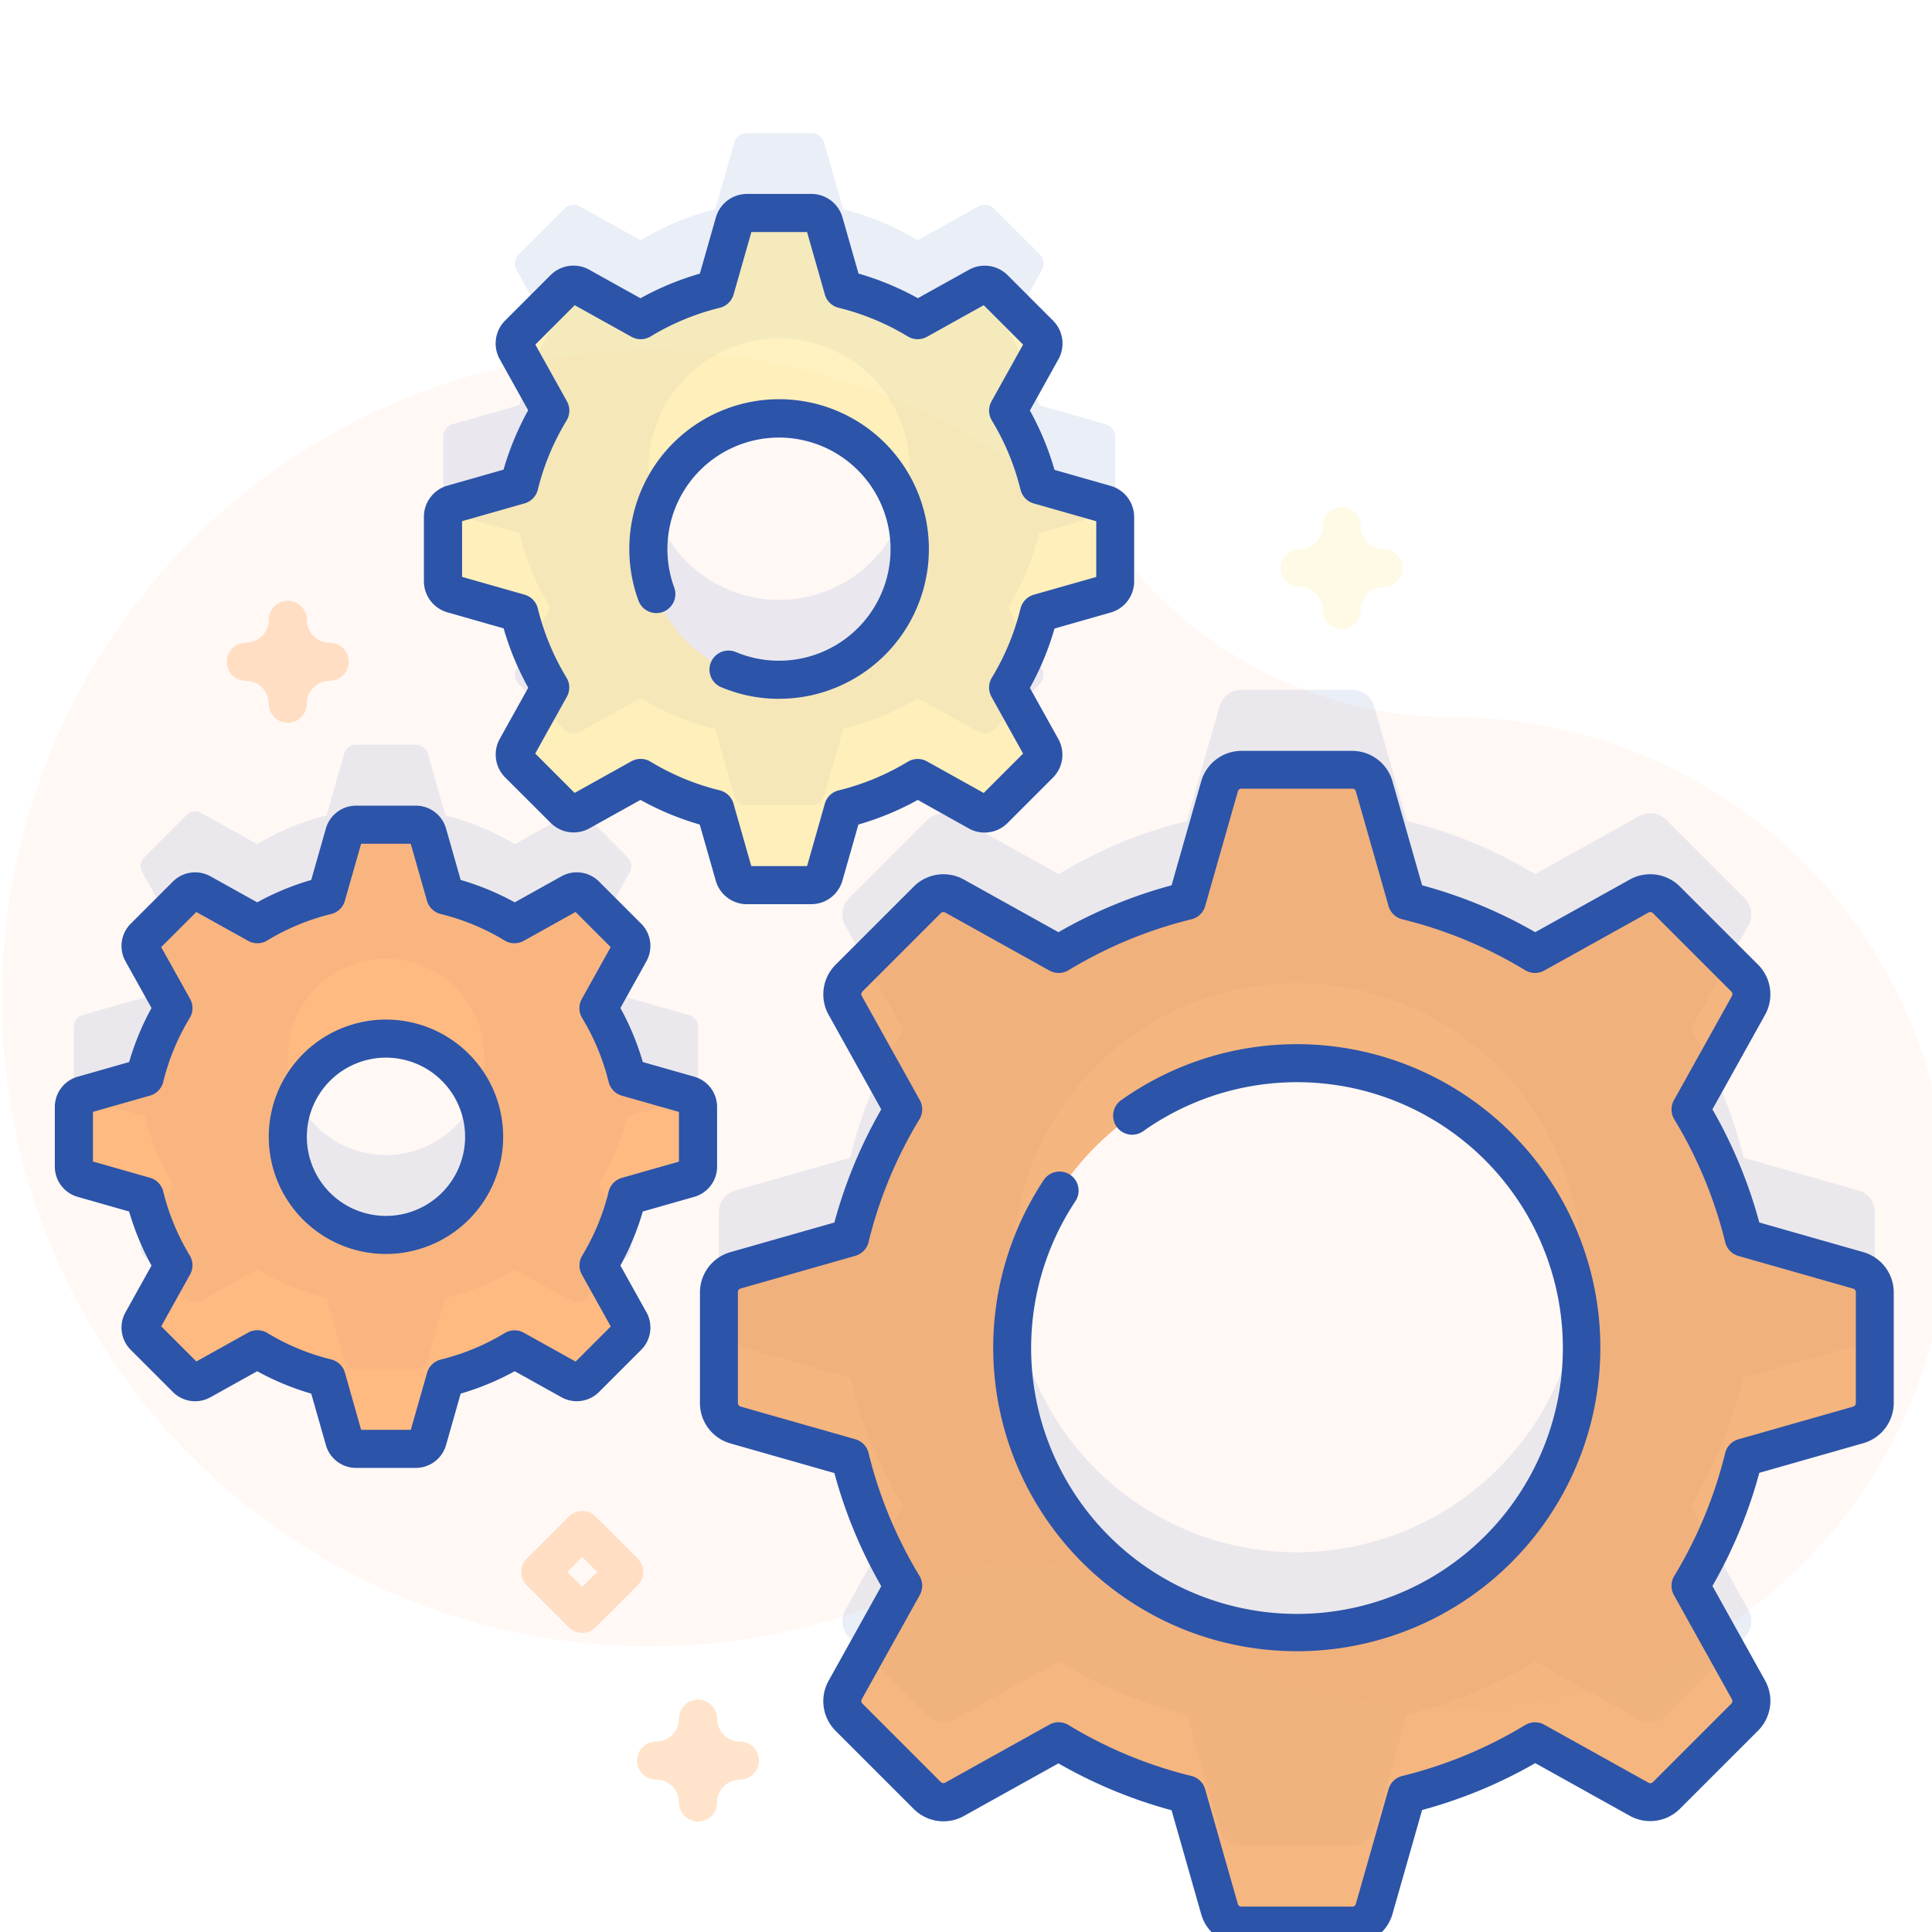 <?xml version="1.0" encoding="utf-8"?>

<!--
 * Copyright (c) 2020, WSO2 Inc. (http://www.wso2.org) All Rights Reserved.
 *
 * WSO2 Inc. licenses this file to you under the Apache License,
 * Version 2.0 (the "License"); you may not use this file except
 * in compliance with the License.
 * You may obtain a copy of the License at
 *
 *     http://www.apache.org/licenses/LICENSE-2.0
 *
 * Unless required by applicable law or agreed to in writing,
 * software distributed under the License is distributed on an
 * "AS IS" BASIS, WITHOUT WARRANTIES OR CONDITIONS OF ANY
 * KIND, either express or implied. See the License for the
 * specific language governing permissions and limitations
 * under the License.
-->

<svg xmlns:xlink="http://www.w3.org/1999/xlink" xmlns="http://www.w3.org/2000/svg" id="custom-app-illustration"
     class="icon" width="100" height="100" viewBox="0 0 92.778 80">
    <g id="custom-app-illustration" transform="translate(0 -17.999)">
        <path id="Path_239" class="path fill primary"
              d="M69.929,92.749h-.105a20.248,20.248,0,0,1-15.25-6.943,31.042,31.042,0,0,0-23.6-10.672,31.115,31.115,0,0,0,.141,62.229,30.979,30.979,0,0,0,13.442-3.047,10.377,10.377,0,0,1,10.778,1.126A23.792,23.792,0,1,0,69.929,92.749Z"
              transform="translate(0 -46.692)" fill="#ffbd9f" opacity="0.1"/>
        <path id="Path_240" class="path fill primary"
              d="M243.586,188.317l-5.508-1.569a21.95,21.95,0,0,0-2.551-6.155l2.787-5.006a1.093,1.093,0,0,0-.182-1.3l-3.765-3.765a1.093,1.093,0,0,0-1.3-.182l-5.006,2.787a21.951,21.951,0,0,0-6.155-2.551l-1.569-5.508a1.091,1.091,0,0,0-1.05-.793h-5.324a1.091,1.091,0,0,0-1.05.793l-1.569,5.508a21.951,21.951,0,0,0-6.155,2.551l-5.006-2.787a1.093,1.093,0,0,0-1.3.182l-3.765,3.765a1.093,1.093,0,0,0-.182,1.3l2.787,5.006a21.95,21.95,0,0,0-2.551,6.155l-5.508,1.569a1.091,1.091,0,0,0-.793,1.05v5.324a1.091,1.091,0,0,0,.793,1.05l5.508,1.569a21.95,21.95,0,0,0,2.551,6.155l-2.787,5.006a1.093,1.093,0,0,0,.182,1.3l3.765,3.765a1.093,1.093,0,0,0,1.3.182l5.006-2.787a21.949,21.949,0,0,0,6.155,2.551l1.569,5.508a1.091,1.091,0,0,0,1.05.793h5.324a1.091,1.091,0,0,0,1.05-.793l1.569-5.508a21.951,21.951,0,0,0,6.155-2.551l5.006,2.787a1.093,1.093,0,0,0,1.3-.182l3.765-3.765a1.093,1.093,0,0,0,.182-1.3l-2.787-5.006a21.95,21.95,0,0,0,2.551-6.155l5.508-1.569a1.091,1.091,0,0,0,.793-1.05v-5.324A1.091,1.091,0,0,0,243.586,188.317Zm-26.963,17.375a13.663,13.663,0,1,1,13.663-13.663A13.664,13.664,0,0,1,216.623,205.692Z"
              transform="translate(-154.348 -119.54)" fill="#2c54a9" opacity="0.1"/>
        <path id="Path_241" class="path fill primary"
              d="M48.953,191.708l-2.974-.847a11.854,11.854,0,0,0-1.377-3.323l1.5-2.7a.59.59,0,0,0-.1-.7L43.975,182.1a.59.59,0,0,0-.7-.1l-2.7,1.5a11.854,11.854,0,0,0-3.323-1.377l-.847-2.974a.589.589,0,0,0-.567-.428H32.956a.59.59,0,0,0-.567.428l-.847,2.974a11.854,11.854,0,0,0-3.323,1.377l-2.7-1.5a.59.59,0,0,0-.7.1l-2.033,2.033a.59.59,0,0,0-.1.7l1.5,2.7a11.854,11.854,0,0,0-1.377,3.323l-2.974.847a.589.589,0,0,0-.428.567v2.875a.589.589,0,0,0,.428.567l2.974.847a11.854,11.854,0,0,0,1.377,3.323l-1.5,2.7a.591.591,0,0,0,.1.7l2.033,2.033a.59.59,0,0,0,.7.1l2.7-1.5a11.853,11.853,0,0,0,3.323,1.377l.847,2.974a.589.589,0,0,0,.567.428h2.875a.59.59,0,0,0,.567-.428l.847-2.974a11.853,11.853,0,0,0,3.323-1.377l2.7,1.5a.59.59,0,0,0,.7-.1l2.033-2.033a.59.59,0,0,0,.1-.7l-1.5-2.7a11.852,11.852,0,0,0,1.377-3.323l2.974-.847a.589.589,0,0,0,.428-.567v-2.875a.589.589,0,0,0-.428-.567Zm-14.56,6.719a4.714,4.714,0,1,1,4.714-4.714A4.714,4.714,0,0,1,34.394,198.427Z"
              transform="translate(-15.859 -131.35)" fill="#2c54a9" opacity="0.1"/>
        <path id="Path_242" class="path fill primary"
              d="M148.223,31.98l-3.2-.912a12.765,12.765,0,0,0-1.483-3.579l1.621-2.911a.636.636,0,0,0-.106-.757l-2.189-2.189a.636.636,0,0,0-.757-.106l-2.911,1.621a12.764,12.764,0,0,0-3.579-1.483l-.912-3.2a.635.635,0,0,0-.611-.461H131a.635.635,0,0,0-.611.461l-.912,3.2a12.764,12.764,0,0,0-3.579,1.483l-2.911-1.621a.636.636,0,0,0-.757.106l-2.189,2.189a.636.636,0,0,0-.106.757l1.621,2.911a12.764,12.764,0,0,0-1.483,3.579l-3.2.912a.635.635,0,0,0-.461.611v3.1a.635.635,0,0,0,.461.611l3.2.912a12.764,12.764,0,0,0,1.483,3.579L119.931,43.7a.636.636,0,0,0,.106.757l2.189,2.189a.636.636,0,0,0,.757.106l2.911-1.621a12.758,12.758,0,0,0,3.579,1.483l.912,3.2a.635.635,0,0,0,.611.461h3.1a.635.635,0,0,0,.611-.461l.912-3.2a12.764,12.764,0,0,0,3.579-1.483l2.911,1.621a.636.636,0,0,0,.757-.106l2.189-2.189a.636.636,0,0,0,.106-.757l-1.621-2.911a12.763,12.763,0,0,0,1.483-3.579l3.2-.912a.635.635,0,0,0,.461-.611v-3.1A.635.635,0,0,0,148.223,31.98Zm-15.679,8.437a6.278,6.278,0,1,1,6.278-6.278A6.279,6.279,0,0,1,132.544,40.417Z"
              transform="translate(-95.129)" fill="#2c54a9" opacity="0.101"/>
        <path id="Path_243" class="path fill primary"
              d="M243.586,209.317l-5.508-1.569a21.95,21.95,0,0,0-2.551-6.155l2.787-5.006a1.093,1.093,0,0,0-.182-1.3l-3.765-3.765a1.093,1.093,0,0,0-1.3-.182l-5.006,2.787a21.951,21.951,0,0,0-6.155-2.551l-1.569-5.508a1.091,1.091,0,0,0-1.05-.793h-5.324a1.092,1.092,0,0,0-1.05.793l-1.569,5.508a21.951,21.951,0,0,0-6.155,2.551l-5.006-2.787a1.093,1.093,0,0,0-1.3.182l-3.765,3.765a1.093,1.093,0,0,0-.182,1.3l2.787,5.006a21.948,21.948,0,0,0-2.551,6.155l-5.508,1.569a1.091,1.091,0,0,0-.793,1.05v5.324a1.091,1.091,0,0,0,.793,1.05l5.508,1.569a21.95,21.95,0,0,0,2.551,6.155l-2.787,5.006a1.093,1.093,0,0,0,.182,1.3l3.765,3.765a1.093,1.093,0,0,0,1.3.182l5.006-2.787a21.949,21.949,0,0,0,6.155,2.551l1.569,5.508a1.091,1.091,0,0,0,1.05.793h5.324a1.091,1.091,0,0,0,1.05-.793l1.569-5.508a21.951,21.951,0,0,0,6.155-2.551l5.006,2.787a1.093,1.093,0,0,0,1.3-.182l3.765-3.765a1.093,1.093,0,0,0,.182-1.3l-2.787-5.006a21.95,21.95,0,0,0,2.551-6.155l5.508-1.569a1.091,1.091,0,0,0,.793-1.05v-5.324A1.091,1.091,0,0,0,243.586,209.317Zm-26.963,17.375a13.663,13.663,0,1,1,13.663-13.663A13.664,13.664,0,0,1,216.623,226.692Z"
              transform="translate(-154.348 -136.701)" fill="#f2a461"  opacity="0.8"/>
        <path id="Path_244" class="path fill primary"
              d="M48.953,212.708l-2.974-.847a11.854,11.854,0,0,0-1.377-3.323l1.5-2.7a.59.59,0,0,0-.1-.7L43.975,203.1a.59.59,0,0,0-.7-.1l-2.7,1.5a11.854,11.854,0,0,0-3.323-1.377l-.847-2.974a.589.589,0,0,0-.567-.428H32.956a.59.59,0,0,0-.567.428l-.847,2.974a11.854,11.854,0,0,0-3.323,1.377l-2.7-1.5a.59.59,0,0,0-.7.1l-2.033,2.033a.59.59,0,0,0-.1.7l1.5,2.7a11.854,11.854,0,0,0-1.377,3.323l-2.974.847a.589.589,0,0,0-.428.567v2.875a.589.589,0,0,0,.428.567l2.974.847a11.854,11.854,0,0,0,1.377,3.323l-1.5,2.7a.591.591,0,0,0,.1.7l2.033,2.033a.59.59,0,0,0,.7.1l2.7-1.5a11.853,11.853,0,0,0,3.323,1.377l.847,2.974a.589.589,0,0,0,.567.428h2.875a.59.59,0,0,0,.567-.428l.847-2.974a11.853,11.853,0,0,0,3.323-1.377l2.7,1.5a.59.59,0,0,0,.7-.1l2.033-2.033a.59.59,0,0,0,.1-.7l-1.5-2.7a11.852,11.852,0,0,0,1.377-3.323l2.974-.847a.589.589,0,0,0,.428-.567v-2.875a.589.589,0,0,0-.428-.567Zm-14.56,6.719a4.714,4.714,0,1,1,4.714-4.714A4.714,4.714,0,0,1,34.394,219.427Z"
              transform="translate(-15.859 -148.512)" fill="#ffa052" opacity="0.7"/>
        <path id="Path_245" class="path fill primary"
              d="M148.223,52.98l-3.2-.912a12.765,12.765,0,0,0-1.483-3.579l1.621-2.911a.636.636,0,0,0-.106-.757l-2.189-2.189a.636.636,0,0,0-.757-.106l-2.911,1.621a12.764,12.764,0,0,0-3.579-1.483l-.912-3.2a.635.635,0,0,0-.611-.461H131a.635.635,0,0,0-.611.461l-.912,3.2a12.764,12.764,0,0,0-3.579,1.483l-2.911-1.621a.636.636,0,0,0-.757.106l-2.189,2.189a.636.636,0,0,0-.106.757l1.621,2.911a12.764,12.764,0,0,0-1.483,3.579l-3.2.912a.635.635,0,0,0-.461.611v3.1a.635.635,0,0,0,.461.611l3.2.912a12.764,12.764,0,0,0,1.483,3.579L119.931,64.7a.636.636,0,0,0,.106.757l2.189,2.189a.636.636,0,0,0,.757.106l2.911-1.621a12.759,12.759,0,0,0,3.579,1.483l.912,3.2a.635.635,0,0,0,.611.461h3.1a.635.635,0,0,0,.611-.461l.912-3.2a12.764,12.764,0,0,0,3.579-1.483l2.911,1.621a.636.636,0,0,0,.757-.106l2.189-2.189a.636.636,0,0,0,.106-.757l-1.621-2.911a12.763,12.763,0,0,0,1.483-3.579l3.2-.912a.635.635,0,0,0,.461-.611v-3.1a.635.635,0,0,0-.461-.611Zm-15.679,8.437a6.278,6.278,0,1,1,6.278-6.278A6.279,6.279,0,0,1,132.544,61.417Z"
              transform="translate(-95.129 -17.162)" fill="#ffe783" opacity="0.5"/>
        <g id="Group_53" transform="translate(2.633 20.923)">
            <path id="Path_246" class="path fill primary"
                  d="M215.2,237.613h-5.323a2.014,2.014,0,0,1-1.929-1.456l-1.425-5a22.835,22.835,0,0,1-5.433-2.251l-4.548,2.532a2.015,2.015,0,0,1-2.393-.334l-3.765-3.765a2.015,2.015,0,0,1-.335-2.392l2.533-4.549a22.828,22.828,0,0,1-2.251-5.433l-5-1.425a2.014,2.014,0,0,1-1.456-1.929v-5.324a2.014,2.014,0,0,1,1.456-1.929l5-1.425a22.836,22.836,0,0,1,2.251-5.433l-2.532-4.548a2.015,2.015,0,0,1,.334-2.393l3.765-3.765a2.015,2.015,0,0,1,2.392-.335l4.549,2.532a22.834,22.834,0,0,1,5.433-2.251l1.425-5a2.014,2.014,0,0,1,1.93-1.456H215.2a2.014,2.014,0,0,1,1.929,1.456l1.425,5a22.836,22.836,0,0,1,5.433,2.251l4.548-2.532a2.015,2.015,0,0,1,2.393.334l3.765,3.765a2.015,2.015,0,0,1,.335,2.392l-2.532,4.549a22.828,22.828,0,0,1,2.251,5.433l5,1.425h0a2.015,2.015,0,0,1,1.456,1.929V211.6a2.014,2.014,0,0,1-1.456,1.929l-5,1.425a22.843,22.843,0,0,1-2.251,5.433l2.532,4.548a2.015,2.015,0,0,1-.335,2.393l-3.765,3.765a2.015,2.015,0,0,1-2.392.335l-4.549-2.533a22.835,22.835,0,0,1-5.433,2.251l-1.425,5a2.015,2.015,0,0,1-1.929,1.456Zm-14.1-10.68a.912.912,0,0,1,.474.133,21.012,21.012,0,0,0,5.9,2.445.914.914,0,0,1,.661.637l1.569,5.508a.177.177,0,0,0,.171.129H215.2a.177.177,0,0,0,.172-.129l1.569-5.508a.914.914,0,0,1,.661-.637,21.011,21.011,0,0,0,5.9-2.445.914.914,0,0,1,.918-.017l5.006,2.787a.178.178,0,0,0,.212-.03l3.765-3.765a.179.179,0,0,0,.029-.213l-2.786-5.005a.914.914,0,0,1,.017-.918,21.014,21.014,0,0,0,2.445-5.9.914.914,0,0,1,.637-.661l5.509-1.569a.177.177,0,0,0,.129-.171v-5.324a.177.177,0,0,0-.129-.172l-5.508-1.569a.914.914,0,0,1-.637-.661,21.019,21.019,0,0,0-2.445-5.9.914.914,0,0,1-.017-.918l2.787-5.006a.178.178,0,0,0-.03-.212l-3.765-3.765a.179.179,0,0,0-.213-.029l-5.005,2.786a.913.913,0,0,1-.918-.017,21.023,21.023,0,0,0-5.9-2.445.914.914,0,0,1-.661-.637l-1.569-5.508a.177.177,0,0,0-.172-.129h-5.323a.176.176,0,0,0-.171.129l-1.569,5.508a.914.914,0,0,1-.661.637,21.013,21.013,0,0,0-5.9,2.445.913.913,0,0,1-.918.017l-5.006-2.787a.178.178,0,0,0-.212.03l-3.765,3.765a.179.179,0,0,0-.029.213l2.786,5a.914.914,0,0,1-.017.918,21.01,21.01,0,0,0-2.445,5.9.914.914,0,0,1-.637.661l-5.508,1.569a.177.177,0,0,0-.129.172V211.6a.176.176,0,0,0,.129.171l5.508,1.569a.914.914,0,0,1,.637.661,21.014,21.014,0,0,0,2.445,5.9.914.914,0,0,1,.017.918l-2.787,5.006a.178.178,0,0,0,.03.212l3.765,3.765a.178.178,0,0,0,.213.029l5.005-2.787a.912.912,0,0,1,.444-.115Zm11.435-3.413a14.575,14.575,0,0,1-12.152-22.625.914.914,0,1,1,1.523,1.011,12.767,12.767,0,1,0,3.267-3.367.914.914,0,1,1-1.057-1.491,14.576,14.576,0,1,1,8.419,26.473Z"
                  transform="translate(-152.895 -153.539)" fill="#2c54a9"/>
            <path id="Path_247" class="path fill primary"
                  d="M31.744,226.525H28.869a1.51,1.51,0,0,1-1.446-1.092l-.705-2.476a12.76,12.76,0,0,1-2.595-1.075l-2.25,1.253a1.511,1.511,0,0,1-1.794-.251l-2.033-2.033a1.51,1.51,0,0,1-.251-1.793l1.253-2.251a12.747,12.747,0,0,1-1.075-2.595l-2.476-.705a1.51,1.51,0,0,1-1.092-1.446v-2.875a1.51,1.51,0,0,1,1.092-1.446l2.476-.705a12.749,12.749,0,0,1,1.075-2.595l-1.253-2.25a1.51,1.51,0,0,1,.251-1.794l2.033-2.033a1.511,1.511,0,0,1,1.793-.251l2.251,1.253a12.747,12.747,0,0,1,2.595-1.075l.705-2.476a1.51,1.51,0,0,1,1.446-1.092h2.875a1.51,1.51,0,0,1,1.446,1.092l.705,2.476a12.758,12.758,0,0,1,2.595,1.075l2.25-1.253a1.511,1.511,0,0,1,1.794.25l2.033,2.033a1.51,1.51,0,0,1,.251,1.793l-1.253,2.251a12.747,12.747,0,0,1,1.075,2.595l2.476.705a1.51,1.51,0,0,1,1.092,1.446v2.875a1.51,1.51,0,0,1-1.092,1.446l-2.476.705a12.761,12.761,0,0,1-1.075,2.595l1.253,2.25a1.51,1.51,0,0,1-.251,1.794l-2.033,2.033a1.51,1.51,0,0,1-1.793.251l-2.251-1.253a12.754,12.754,0,0,1-2.595,1.075l-.705,2.476a1.51,1.51,0,0,1-1.446,1.092Zm-2.63-1.828H31.5l.78-2.739a.914.914,0,0,1,.661-.637,10.932,10.932,0,0,0,3.067-1.271.914.914,0,0,1,.918-.017l2.489,1.386,1.687-1.687-1.386-2.489a.914.914,0,0,1,.017-.918A10.931,10.931,0,0,0,41,213.257a.914.914,0,0,1,.637-.661l2.739-.78V209.43l-2.739-.78a.914.914,0,0,1-.637-.661,10.928,10.928,0,0,0-1.271-3.067.914.914,0,0,1-.017-.918l1.386-2.489-1.687-1.687-2.489,1.386a.914.914,0,0,1-.918-.017,10.926,10.926,0,0,0-3.067-1.271.914.914,0,0,1-.661-.637l-.78-2.739H29.114l-.78,2.739a.914.914,0,0,1-.661.637,10.926,10.926,0,0,0-3.067,1.271.914.914,0,0,1-.918.017L21.2,199.828l-1.687,1.687L20.9,204a.914.914,0,0,1-.017.918,10.932,10.932,0,0,0-1.271,3.067.914.914,0,0,1-.637.661l-2.739.78v2.385l2.739.78a.914.914,0,0,1,.637.661,10.927,10.927,0,0,0,1.271,3.067.914.914,0,0,1,.017.918l-1.386,2.489,1.687,1.687,2.489-1.386a.914.914,0,0,1,.918.017,10.931,10.931,0,0,0,3.067,1.271.914.914,0,0,1,.661.637Zm15.5-15.2h0Zm0,0h0Z"
                  transform="translate(-14.405 -165.346)" fill="#2c54a9"/>
            <path id="Path_248" class="path fill primary"
                  d="M76.244,262.19a5.628,5.628,0,1,1,5.628-5.628A5.634,5.634,0,0,1,76.244,262.19Zm0-9.428a3.8,3.8,0,1,0,3.8,3.8A3.8,3.8,0,0,0,76.244,252.762Z"
                  transform="translate(-60.342 -211.285)" fill="#2c54a9"/>
            <path id="Path_249" class="path fill primary"
                  d="M130.006,68.108h-3.1a1.555,1.555,0,0,1-1.49-1.125l-.77-2.7A13.654,13.654,0,0,1,121.8,63.1l-2.457,1.368a1.556,1.556,0,0,1-1.848-.258L115.3,62.018a1.555,1.555,0,0,1-.259-1.847l1.369-2.458a13.654,13.654,0,0,1-1.182-2.851l-2.7-.77A1.555,1.555,0,0,1,111.4,52.6v-3.1a1.555,1.555,0,0,1,1.125-1.49l2.7-.77a13.655,13.655,0,0,1,1.182-2.851l-1.368-2.457a1.556,1.556,0,0,1,.258-1.848l2.189-2.189a1.556,1.556,0,0,1,1.847-.259L121.8,39.01a13.654,13.654,0,0,1,2.851-1.182l.77-2.7A1.555,1.555,0,0,1,126.91,34h3.1a1.555,1.555,0,0,1,1.49,1.125l.77,2.7a13.654,13.654,0,0,1,2.851,1.182l2.457-1.368a1.556,1.556,0,0,1,1.848.258l2.189,2.189a1.555,1.555,0,0,1,.259,1.847L140.5,44.4a13.653,13.653,0,0,1,1.182,2.851l2.7.77a1.555,1.555,0,0,1,1.125,1.49v3.1a1.555,1.555,0,0,1-1.125,1.49l-2.7.77a13.655,13.655,0,0,1-1.182,2.851l1.368,2.457a1.556,1.556,0,0,1-.258,1.848l-2.189,2.189a1.556,1.556,0,0,1-1.847.259L135.116,63.1a13.654,13.654,0,0,1-2.851,1.182l-.77,2.7a1.555,1.555,0,0,1-1.49,1.125Zm-2.885-1.828H129.8l.854-3a.914.914,0,0,1,.661-.637,11.842,11.842,0,0,0,3.323-1.377.913.913,0,0,1,.918-.017l2.727,1.518,1.891-1.891-1.518-2.727a.914.914,0,0,1,.017-.918,11.84,11.84,0,0,0,1.377-3.323.914.914,0,0,1,.637-.661l3-.854V49.717l-3-.854a.914.914,0,0,1-.637-.661,11.842,11.842,0,0,0-1.377-3.323.914.914,0,0,1-.017-.918l1.518-2.727-1.891-1.891-2.727,1.518a.914.914,0,0,1-.918-.017,11.84,11.84,0,0,0-3.323-1.377.914.914,0,0,1-.661-.637l-.854-3h-2.675l-.854,3a.914.914,0,0,1-.661.637,11.843,11.843,0,0,0-3.323,1.377.914.914,0,0,1-.918.017l-2.727-1.518-1.891,1.891,1.518,2.727a.914.914,0,0,1-.017.918A11.839,11.839,0,0,0,116.87,48.2a.914.914,0,0,1-.637.661l-3,.854v2.675l3,.854a.914.914,0,0,1,.637.661,11.842,11.842,0,0,0,1.377,3.323.914.914,0,0,1,.017.918l-1.518,2.727,1.891,1.891,2.727-1.518a.913.913,0,0,1,.918.017,11.84,11.84,0,0,0,3.323,1.377.914.914,0,0,1,.661.637Zm1.337-8.034a7.147,7.147,0,0,1-2.783-.559A.914.914,0,0,1,126.382,56a5.358,5.358,0,1,0-2.965-3.108.914.914,0,1,1-1.717.627,7.193,7.193,0,1,1,6.758,4.725Z"
                  transform="translate(-93.676 -34)" fill="#2c54a9"/>
        </g>
        <path id="Path_253" class="path fill primary"
              d="M139.895,385.908a.911.911,0,0,1-.646-.268l-2.01-2.01a.914.914,0,0,1,0-1.292l2.01-2.01a.914.914,0,0,1,1.293,0l2.01,2.01a.914.914,0,0,1,0,1.293l-2.01,2.01A.912.912,0,0,1,139.895,385.908Zm-.718-2.924.718.718.718-.718-.718-.718Z"
              transform="translate(-111.936 -295.887)" fill="#ffa052" opacity="0.3"/>
        <path id="Path_254" class="path fill primary"
              d="M339.433,122.162a.914.914,0,0,1-.914-.914,1.1,1.1,0,0,0-1.1-1.1.914.914,0,1,1,0-1.828,1.1,1.1,0,0,0,1.1-1.1.914.914,0,1,1,1.828,0,1.1,1.1,0,0,0,1.1,1.1.914.914,0,0,1,0,1.828,1.1,1.1,0,0,0-1.1,1.1A.914.914,0,0,1,339.433,122.162Z"
              transform="translate(-275.005 -80.345)" fill="#ffe783" opacity="0.2"/>
        <path id="Path_255" class="path fill primary"
              d="M170.336,435.495a.914.914,0,0,1-.914-.914,1.1,1.1,0,0,0-1.1-1.1.914.914,0,1,1,0-1.828,1.1,1.1,0,0,0,1.1-1.1.914.914,0,1,1,1.828,0,1.1,1.1,0,0,0,1.1,1.1.914.914,0,1,1,0,1.828,1.1,1.1,0,0,0-1.1,1.1A.914.914,0,0,1,170.336,435.495Z"
              transform="translate(-136.814 -336.411)" fill="#ffa052" opacity="0.3"/>
        <path id="Path_256" class="path fill primary"
              d="M62.54,146.8a.914.914,0,0,1-.914-.914,1.1,1.1,0,0,0-1.1-1.1.914.914,0,0,1,0-1.828,1.1,1.1,0,0,0,1.1-1.1.914.914,0,1,1,1.828,0,1.1,1.1,0,0,0,1.1,1.1.914.914,0,1,1,0,1.828,1.1,1.1,0,0,0-1.1,1.1A.914.914,0,0,1,62.54,146.8Z"
              transform="translate(-48.72 -100.483)" fill="#ffa052" opacity="0.3"/>
    </g>
</svg>
